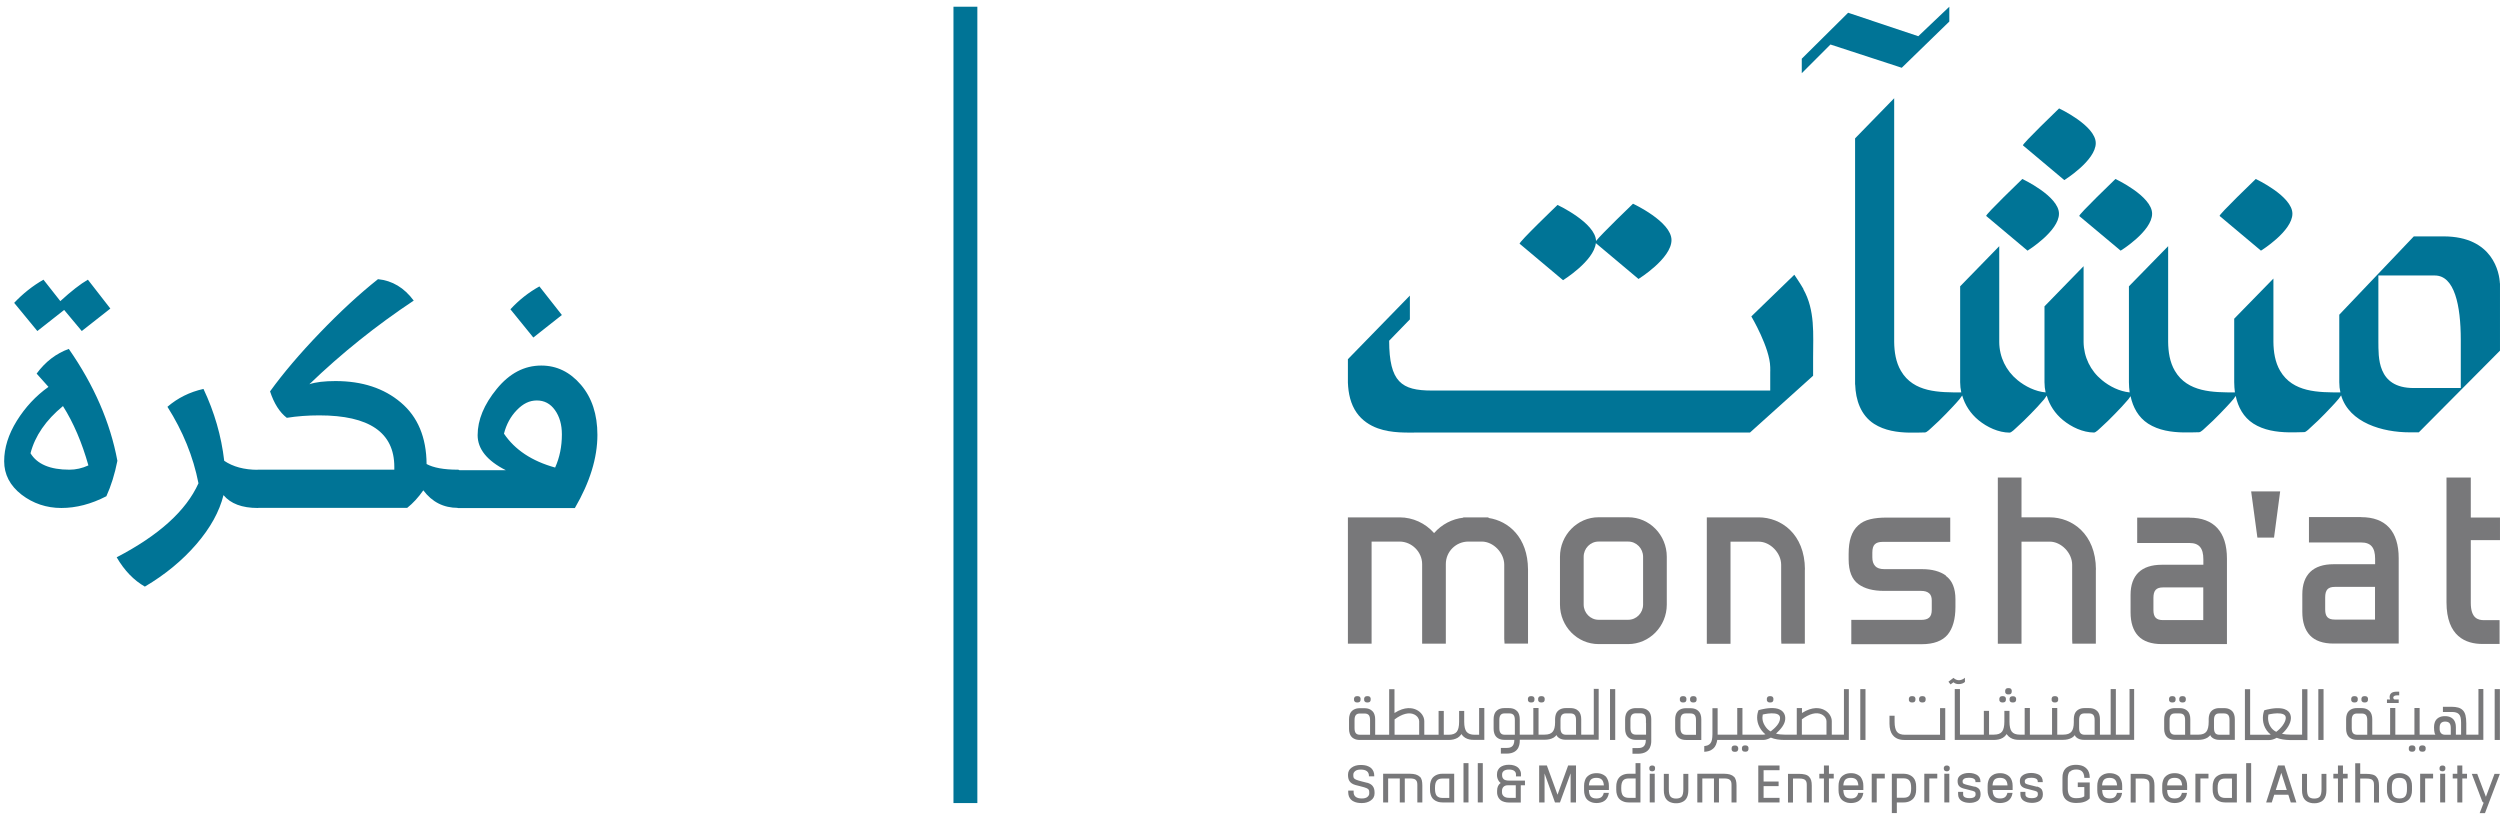 <svg width="186" height="61" viewBox="0 0 186 61" fill="none" xmlns="http://www.w3.org/2000/svg">
<path d="M144.779 42.823C144.338 42.504 143.738 42.344 143.001 42.344H140.198C139.879 42.344 139.651 42.268 139.514 42.116C139.37 41.957 139.302 41.752 139.302 41.471V41.114C139.302 40.825 139.362 40.612 139.484 40.498C139.605 40.377 139.795 40.316 140.054 40.316H145.098V38.508H140.357C139.902 38.508 139.499 38.546 139.157 38.629C138.793 38.713 138.489 38.865 138.246 39.093C138.002 39.313 137.82 39.602 137.706 39.959C137.592 40.293 137.539 40.718 137.539 41.22V41.615C137.539 42.489 137.782 43.111 138.268 43.461C138.724 43.795 139.362 43.962 140.168 43.962H142.933C143.199 43.962 143.396 44.023 143.533 44.145C143.662 44.259 143.723 44.433 143.723 44.676V45.368C143.723 45.9 143.495 46.12 142.925 46.12H137.737V47.928H142.978C143.867 47.928 144.513 47.685 144.908 47.214C145.288 46.75 145.485 46.059 145.485 45.155V44.585C145.485 43.772 145.242 43.18 144.771 42.846" fill="#78787A"/>
<path d="M162.897 38.508H159.007V40.399H162.897C163.611 40.399 163.93 40.772 163.93 41.615V42.018H160.838C159.319 42.018 158.514 42.792 158.514 44.259V45.558C158.514 46.317 158.704 46.91 159.083 47.313C159.463 47.715 160.056 47.92 160.831 47.92H165.685V41.569C165.685 39.571 164.72 38.515 162.889 38.515M163.923 43.704V46.135H160.929C160.421 46.135 160.215 45.915 160.215 45.383V44.486C160.215 43.932 160.421 43.704 160.929 43.704H163.923Z" fill="#78787A"/>
<path d="M167.95 39.996H169.188L169.644 36.562H167.486L167.95 39.996Z" fill="#78787A"/>
<path d="M175.675 38.469H171.786V40.36H175.675C176.389 40.36 176.709 40.733 176.709 41.576V41.978H173.617C172.097 41.978 171.292 42.753 171.292 44.22V45.519C171.292 46.278 171.482 46.871 171.862 47.273C172.242 47.676 172.834 47.881 173.609 47.881H178.463V41.53C178.463 39.532 177.499 38.476 175.668 38.476M176.701 43.665V46.096H173.708C173.199 46.096 172.994 45.876 172.994 45.344V44.447C172.994 43.893 173.199 43.665 173.708 43.665H176.701Z" fill="#78787A"/>
<path d="M185.999 40.184V38.505H183.827V35.527H182.019V44.803C182.019 47.371 183.477 47.91 184.693 47.91H185.969V46.14H184.814C184.358 46.14 183.827 45.996 183.827 44.856V40.184H185.999Z" fill="#78787A"/>
<path d="M121.137 38.484H118.934C117.354 38.484 116.062 39.806 116.062 41.424V44.98C116.062 46.598 117.346 47.92 118.934 47.92H121.137C122.717 47.92 124.009 46.598 124.009 44.98V41.424C124.009 39.806 122.725 38.484 121.137 38.484ZM122.246 41.424V44.98C122.246 45.603 121.753 46.112 121.137 46.112H118.934C118.326 46.112 117.825 45.603 117.825 44.98V41.424C117.825 40.801 118.319 40.292 118.934 40.292H121.137C121.745 40.292 122.246 40.801 122.246 41.424Z" fill="#78787A"/>
<path d="M134.288 42.367C134.273 39.708 132.495 38.492 130.846 38.492H126.987V47.897H128.75V40.3H130.846C131.705 40.3 132.518 41.136 132.518 42.017V47.548L132.533 47.889H134.28V42.374V42.359L134.288 42.367Z" fill="#78787A"/>
<path d="M113.685 42.367C113.67 39.981 112.242 38.766 110.76 38.538L110.73 38.492H110.244H108.853L108.876 38.515C108.041 38.606 107.258 39.016 106.696 39.662C106.05 38.925 105.116 38.492 104.136 38.492H100.284V47.889H102.047V40.293H104.128C105.04 40.293 105.807 41.068 105.807 41.964C105.807 41.971 105.807 41.979 105.807 47.616V47.889H107.57V47.616C107.57 42.275 107.57 41.979 107.57 41.964C107.57 41.037 108.322 40.293 109.248 40.293H110.244C111.102 40.293 111.915 41.128 111.915 42.01V47.54L111.938 47.882H113.685V42.367Z" fill="#78787A"/>
<path d="M155.938 42.38V42.364C155.923 39.706 154.145 38.49 152.497 38.49H150.4V35.527H148.638V47.895H150.4V40.298H152.497C153.355 40.298 154.168 41.134 154.168 42.015V47.546L154.183 47.887H155.931V42.372L155.938 42.38Z" fill="#78787A"/>
<path d="M170.555 15.899C170.555 14.593 167.828 13.316 167.828 13.316C167.828 13.316 165.048 15.991 165.139 16.067L168.216 18.649C168.216 18.649 170.555 17.198 170.555 15.899Z" fill="#007496"/>
<path d="M154.7 16.074L157.777 18.649C157.777 18.649 160.117 17.206 160.117 15.899C160.117 14.593 157.39 13.316 157.39 13.316C157.39 13.316 154.609 15.991 154.7 16.067" fill="#007496"/>
<path d="M153.188 15.899C153.188 14.593 150.461 13.316 150.461 13.316C150.461 13.316 147.681 15.991 147.772 16.067L150.848 18.649C150.848 18.649 153.188 17.198 153.188 15.899Z" fill="#007496"/>
<path d="M155.924 10.649C155.924 9.343 153.196 8.066 153.196 8.066C153.196 8.066 150.416 10.741 150.507 10.816L153.584 13.399C153.584 13.399 155.924 11.948 155.924 10.649Z" fill="#007496"/>
<path d="M185.992 21.089C185.961 20.33 185.506 17.587 181.791 17.587H179.588L174.042 23.414V28.436C174.042 28.709 174.072 28.952 174.125 29.195C172.5 29.195 170.585 29.203 169.643 27.592C169.263 26.947 169.15 26.179 169.142 25.435V20.725L166.225 23.71V28.436C166.225 28.686 166.248 28.945 166.278 29.195C164.66 29.195 162.753 29.195 161.811 27.592C161.431 26.947 161.317 26.179 161.31 25.435V18.316L158.392 21.302V28.436C158.392 28.686 158.415 28.945 158.446 29.195C157.693 29.119 156.957 28.755 156.379 28.276C155.528 27.577 155.035 26.567 155.019 25.45V19.805L152.11 22.791V28.436C152.11 28.694 152.14 28.952 152.193 29.195C151.434 29.127 150.682 28.755 150.097 28.276C149.246 27.577 148.752 26.567 148.744 25.45V18.316L145.835 21.302V28.436C145.835 28.694 145.865 28.945 145.918 29.195C144.293 29.195 142.371 29.21 141.429 27.592C141.049 26.947 140.935 26.179 140.927 25.435V7.309L138.018 10.294V28.61H138.025C138.063 29.757 138.435 30.889 139.431 31.535C140.213 32.036 141.163 32.173 142.067 32.188C142.454 32.196 142.834 32.181 143.221 32.173C143.366 32.173 143.654 31.862 143.723 31.808C144.087 31.489 144.445 31.132 144.786 30.783C145.128 30.426 145.47 30.076 145.789 29.697C145.812 29.674 145.903 29.545 145.987 29.423C146.192 30.137 146.61 30.775 147.202 31.262C147.84 31.786 148.684 32.181 149.512 32.188C149.656 32.188 149.952 31.877 150.013 31.824C150.378 31.497 150.735 31.148 151.077 30.798C151.418 30.449 151.76 30.092 152.079 29.712C152.102 29.689 152.193 29.552 152.277 29.431C152.482 30.145 152.9 30.775 153.485 31.254C154.123 31.778 154.966 32.173 155.794 32.181C155.939 32.181 156.235 31.869 156.296 31.816C156.66 31.489 157.017 31.14 157.352 30.791C157.693 30.441 158.035 30.084 158.354 29.704C158.37 29.681 158.446 29.583 158.514 29.476C158.689 30.297 159.084 31.041 159.821 31.52C160.603 32.021 161.553 32.158 162.457 32.173C162.844 32.181 163.224 32.166 163.611 32.158C163.756 32.158 164.052 31.846 164.113 31.793C164.477 31.474 164.835 31.117 165.176 30.768C165.518 30.411 165.86 30.061 166.179 29.681C166.194 29.659 166.27 29.56 166.339 29.453V29.469C166.513 30.289 166.908 31.034 167.645 31.512C168.428 32.014 169.377 32.15 170.281 32.166C170.669 32.173 171.056 32.158 171.436 32.15C171.581 32.15 171.869 31.839 171.93 31.786C172.295 31.467 172.652 31.11 172.994 30.76C173.335 30.403 173.677 30.054 173.996 29.674C174.019 29.651 174.103 29.529 174.179 29.416C174.786 31.467 177.278 32.166 179.276 32.166H179.96L185.999 26.088C185.999 26.088 185.999 21.142 185.999 21.074M179.572 28.869C176.822 28.869 176.967 26.521 176.951 25.427V20.497H181.153C182.611 20.497 183.082 22.7 183.082 25.283C183.082 25.343 183.082 28.192 183.082 28.869C182.406 28.869 179.641 28.869 179.565 28.869" fill="#007496"/>
<path d="M118.73 18.089L121.905 20.755C121.905 20.755 124.359 19.236 124.359 17.861C124.359 16.486 121.495 15.156 121.495 15.156C121.495 15.156 119.155 17.405 118.745 17.929C118.707 16.569 115.881 15.247 115.881 15.247C115.881 15.247 112.956 18.051 113.062 18.134L116.291 20.846C116.291 20.846 118.585 19.426 118.73 18.089Z" fill="#007496"/>
<path d="M141.489 5.043L145.029 1.602V0.5L142.72 2.695L137.751 1.032L137.501 0.948L134.052 4.367V5.446L136.186 3.311L141.261 4.967L141.489 5.043Z" fill="#007496"/>
<path d="M134.181 21.513C133.976 21.14 133.498 20.441 133.498 20.441L130.299 23.541C130.299 23.541 131.682 25.873 131.705 27.317C131.712 27.917 131.705 27.294 131.705 27.894V29.056H106.521C104.273 29.056 103.361 28.426 103.353 25.349L104.895 23.761V21.991L100.284 26.724C100.284 26.724 100.284 28.418 100.284 28.471C100.315 29.269 100.482 30.067 100.945 30.72C101.333 31.267 101.895 31.647 102.51 31.867C103.551 32.239 104.637 32.186 105.724 32.179H130.201L134.895 27.955V26.61C134.895 24.87 135.055 23.085 134.166 21.513" fill="#007496"/>
<path d="M101.728 58.243C101.728 58.243 101.561 58.198 101.34 58.145C101.128 58.092 100.976 58.046 100.892 58.008C100.809 57.97 100.755 57.932 100.725 57.886C100.695 57.841 100.687 57.78 100.687 57.697V57.628C100.687 57.529 100.733 57.446 100.824 57.37C100.915 57.294 101.052 57.256 101.234 57.256C101.439 57.256 101.591 57.294 101.697 57.377C101.796 57.453 101.849 57.575 101.849 57.719V57.757H102.244V57.719C102.244 57.605 102.229 57.499 102.191 57.408C102.153 57.317 102.1 57.233 102.039 57.172C101.978 57.112 101.903 57.058 101.811 57.02C101.72 56.975 101.629 56.952 101.538 56.937C101.447 56.922 101.34 56.914 101.234 56.914C100.961 56.914 100.733 56.982 100.558 57.112C100.376 57.241 100.292 57.423 100.292 57.636V57.674C100.292 57.856 100.33 58.016 100.414 58.13C100.497 58.251 100.634 58.342 100.839 58.403C100.869 58.411 100.976 58.441 101.226 58.502C101.447 58.555 101.591 58.601 101.675 58.639C101.758 58.676 101.811 58.715 101.834 58.76C101.865 58.806 101.872 58.874 101.872 58.95V59.034C101.872 59.132 101.827 59.216 101.735 59.292C101.644 59.368 101.507 59.406 101.325 59.406C101.12 59.406 100.968 59.368 100.862 59.284C100.763 59.201 100.71 59.094 100.71 58.942V58.821H100.307V58.942C100.307 59.056 100.33 59.163 100.36 59.254C100.398 59.345 100.452 59.429 100.512 59.489C100.573 59.55 100.649 59.603 100.74 59.641C100.824 59.679 100.915 59.71 101.014 59.725C101.105 59.74 101.211 59.748 101.318 59.748C101.591 59.748 101.819 59.679 101.994 59.55C102.176 59.421 102.267 59.246 102.267 59.026V58.965C102.267 58.783 102.229 58.623 102.146 58.509C102.07 58.388 101.925 58.297 101.728 58.236" fill="#78787A"/>
<path d="M107.045 57.597C106.954 57.62 106.87 57.65 106.794 57.696C106.711 57.741 106.642 57.802 106.582 57.87C106.521 57.939 106.475 58.037 106.445 58.144C106.407 58.25 106.392 58.379 106.392 58.516V58.752C106.392 58.888 106.407 59.017 106.445 59.124C106.475 59.238 106.528 59.329 106.582 59.397C106.642 59.466 106.711 59.526 106.794 59.572C106.878 59.618 106.961 59.648 107.045 59.671C107.128 59.686 107.22 59.701 107.318 59.701H108.192V57.566H107.318C107.22 57.566 107.128 57.574 107.045 57.597ZM106.764 58.607C106.764 58.356 106.809 58.182 106.901 58.075C106.992 57.969 107.128 57.923 107.326 57.923H107.827V59.367H107.326C107.136 59.367 106.992 59.314 106.901 59.215C106.809 59.109 106.764 58.934 106.764 58.683V58.622V58.607Z" fill="#78787A"/>
<path d="M109.256 56.777H108.884V59.702H109.256V56.777Z" fill="#78787A"/>
<path d="M110.32 56.777H109.947V59.702H110.32V56.777Z" fill="#78787A"/>
<path d="M111.877 57.97C111.794 57.901 111.756 57.803 111.756 57.673V57.612C111.756 57.506 111.801 57.423 111.885 57.354C111.976 57.286 112.105 57.255 112.272 57.255C112.44 57.255 112.569 57.286 112.66 57.354C112.743 57.415 112.789 57.506 112.789 57.612V57.764H113.161V57.605C113.161 57.559 113.161 57.506 113.146 57.453C113.138 57.4 113.108 57.339 113.07 57.271C113.032 57.202 112.987 57.142 112.918 57.088C112.857 57.035 112.766 56.99 112.652 56.952C112.538 56.914 112.409 56.898 112.265 56.898C112.12 56.898 111.991 56.914 111.877 56.952C111.763 56.99 111.68 57.035 111.611 57.088C111.551 57.142 111.498 57.202 111.46 57.271C111.422 57.339 111.399 57.4 111.391 57.453C111.384 57.506 111.376 57.552 111.376 57.597V57.681C111.376 57.727 111.376 57.772 111.391 57.818C111.391 57.863 111.414 57.909 111.437 57.97C111.46 58.03 111.49 58.084 111.536 58.144C111.566 58.182 111.604 58.22 111.649 58.251C111.475 58.372 111.384 58.57 111.384 58.828V58.957C111.384 59.033 111.391 59.102 111.414 59.17C111.429 59.238 111.467 59.307 111.505 59.375C111.551 59.443 111.611 59.497 111.672 59.55C111.741 59.595 111.832 59.641 111.931 59.664C112.029 59.694 112.151 59.709 112.28 59.709H113.146V58.425H113.458V58.076H112.265C112.082 58.076 111.953 58.038 111.87 57.97M112.28 59.36C112.105 59.36 111.976 59.322 111.885 59.246C111.794 59.17 111.748 59.071 111.748 58.95V58.836C111.748 58.714 111.786 58.615 111.862 58.539C111.938 58.463 112.045 58.425 112.174 58.425H112.774V59.36H112.28Z" fill="#78787A"/>
<path d="M115.88 59.126L115.098 56.983L115.09 56.953H114.513V59.703H114.915V57.546L115.683 59.68L115.698 59.703H116.062L116.853 57.538V59.703H117.255V56.953H116.67L115.88 59.126Z" fill="#78787A"/>
<path d="M119.519 57.825C119.458 57.757 119.39 57.696 119.306 57.651C119.223 57.605 119.139 57.575 119.056 57.552C118.889 57.514 118.676 57.514 118.509 57.552C118.418 57.567 118.342 57.605 118.258 57.651C118.175 57.696 118.106 57.757 118.045 57.825C117.985 57.894 117.939 57.992 117.909 58.099C117.871 58.205 117.855 58.334 117.855 58.471V58.798C117.855 58.935 117.871 59.064 117.909 59.17C117.939 59.284 117.992 59.375 118.045 59.444C118.099 59.512 118.175 59.573 118.258 59.618C118.342 59.664 118.425 59.694 118.509 59.717C118.592 59.732 118.684 59.747 118.782 59.747C118.889 59.747 118.987 59.732 119.086 59.709C119.185 59.687 119.268 59.649 119.352 59.596C119.436 59.542 119.512 59.466 119.572 59.368C119.633 59.269 119.671 59.155 119.694 59.033V58.988H119.314V59.018C119.276 59.155 119.215 59.254 119.132 59.314C119.048 59.375 118.927 59.406 118.775 59.406C118.577 59.406 118.44 59.36 118.349 59.254C118.266 59.155 118.22 58.995 118.213 58.775H119.702V58.471C119.702 58.334 119.686 58.205 119.648 58.099C119.61 57.985 119.565 57.894 119.512 57.825M119.329 58.433H118.213C118.228 58.236 118.273 58.099 118.357 58.008C118.448 57.917 118.585 57.871 118.767 57.871C118.949 57.871 119.094 57.917 119.177 58.008C119.261 58.091 119.314 58.236 119.329 58.433Z" fill="#78787A"/>
<path d="M121.685 57.567H121.176C121.077 57.567 120.986 57.575 120.902 57.598C120.811 57.621 120.735 57.651 120.652 57.697C120.568 57.742 120.5 57.803 120.439 57.879C120.378 57.955 120.333 58.046 120.302 58.152C120.264 58.259 120.249 58.388 120.249 58.525V58.752C120.249 58.889 120.264 59.018 120.302 59.125C120.333 59.239 120.386 59.33 120.439 59.398C120.5 59.467 120.568 59.527 120.652 59.573C120.735 59.619 120.819 59.649 120.902 59.672C120.986 59.687 121.077 59.702 121.176 59.702H122.049V56.777H121.685V57.567ZM120.621 58.601C120.621 58.35 120.667 58.175 120.758 58.069C120.849 57.962 120.986 57.917 121.183 57.917H121.692V59.36H121.183C120.994 59.36 120.849 59.307 120.758 59.208C120.667 59.102 120.621 58.927 120.621 58.677V58.616V58.601Z" fill="#78787A"/>
<path d="M123.112 57.566H122.74V59.701H123.112V57.566Z" fill="#78787A"/>
<path d="M125.24 58.721C125.24 58.98 125.202 59.154 125.119 59.261C125.035 59.359 124.898 59.413 124.701 59.413C124.503 59.413 124.366 59.359 124.283 59.261C124.199 59.162 124.161 58.98 124.161 58.721V57.574H123.789V58.805C123.789 58.942 123.804 59.071 123.835 59.177C123.865 59.291 123.911 59.382 123.964 59.451C124.017 59.527 124.085 59.58 124.169 59.633C124.245 59.678 124.328 59.709 124.42 59.732C124.503 59.755 124.602 59.762 124.701 59.762C124.799 59.762 124.898 59.755 124.982 59.732C125.065 59.709 125.156 59.678 125.232 59.633C125.316 59.587 125.377 59.527 125.438 59.451C125.491 59.382 125.536 59.283 125.567 59.177C125.597 59.071 125.612 58.942 125.612 58.805V57.574H125.24V58.721Z" fill="#78787A"/>
<path d="M130.816 59.703H132.397V59.361H131.211V58.488H132.328V58.146H131.211V57.303H132.397V56.953H130.816V59.703Z" fill="#78787A"/>
<path d="M138.451 57.825C138.39 57.757 138.322 57.696 138.238 57.651C138.155 57.605 138.071 57.575 137.987 57.552C137.82 57.514 137.608 57.514 137.44 57.552C137.349 57.567 137.273 57.605 137.19 57.651C137.106 57.696 137.038 57.757 136.977 57.825C136.916 57.894 136.871 57.992 136.84 58.099C136.802 58.205 136.787 58.334 136.787 58.471V58.798C136.787 58.935 136.802 59.064 136.84 59.17C136.871 59.284 136.924 59.375 136.977 59.444C137.03 59.512 137.106 59.573 137.19 59.618C137.273 59.664 137.357 59.694 137.44 59.717C137.524 59.732 137.615 59.747 137.714 59.747C137.82 59.747 137.919 59.732 138.018 59.709C138.117 59.687 138.2 59.649 138.284 59.596C138.367 59.542 138.443 59.466 138.504 59.368C138.565 59.276 138.603 59.163 138.626 59.033V58.988H138.246V59.018C138.208 59.155 138.147 59.254 138.063 59.314C137.98 59.375 137.858 59.406 137.706 59.406C137.509 59.406 137.372 59.36 137.281 59.254C137.197 59.155 137.152 58.995 137.144 58.775H138.633V58.471C138.633 58.334 138.618 58.205 138.58 58.099C138.542 57.985 138.496 57.894 138.443 57.825M138.261 58.433H137.144C137.159 58.236 137.205 58.099 137.289 58.008C137.38 57.917 137.516 57.871 137.699 57.871C137.881 57.871 138.025 57.917 138.109 58.008C138.193 58.091 138.246 58.236 138.261 58.433Z" fill="#78787A"/>
<path d="M142.363 57.87C142.303 57.802 142.234 57.741 142.151 57.696C142.075 57.65 141.984 57.62 141.9 57.597C141.816 57.582 141.725 57.566 141.627 57.566H140.753V60.491H141.125V59.701H141.627C141.725 59.701 141.816 59.694 141.9 59.671C141.984 59.656 142.075 59.618 142.151 59.572C142.234 59.526 142.303 59.466 142.363 59.397C142.424 59.329 142.47 59.23 142.508 59.124C142.546 59.017 142.561 58.888 142.561 58.752V58.516C142.561 58.379 142.546 58.25 142.508 58.144C142.477 58.037 142.424 57.939 142.363 57.87ZM142.189 58.607V58.668C142.189 58.919 142.143 59.093 142.052 59.2C141.961 59.306 141.824 59.352 141.627 59.352H141.125V57.908H141.627C141.824 57.908 141.961 57.961 142.052 58.068C142.143 58.174 142.189 58.349 142.189 58.6" fill="#78787A"/>
<path d="M145.029 57.566H144.657V59.701H145.029V57.566Z" fill="#78787A"/>
<path d="M146.914 58.533C146.869 58.518 146.747 58.488 146.58 58.45C146.398 58.412 146.276 58.374 146.2 58.351C146.101 58.321 146.063 58.29 146.048 58.267C146.025 58.245 146.018 58.199 146.018 58.131V58.116C146.018 58.047 146.056 57.994 146.124 57.941C146.208 57.888 146.329 57.865 146.489 57.865C146.975 57.865 146.975 58.085 146.975 58.154V58.191H147.347V58.154C147.347 58.04 147.324 57.941 147.279 57.857C147.233 57.774 147.165 57.705 147.081 57.652C146.998 57.607 146.907 57.569 146.815 57.546C146.717 57.523 146.61 57.508 146.489 57.508C146.246 57.508 146.048 57.561 145.889 57.66C145.729 57.766 145.646 57.903 145.646 58.085V58.108C145.646 58.26 145.676 58.381 145.744 58.465C145.813 58.556 145.927 58.617 146.079 58.663C146.117 58.678 146.223 58.7 146.405 58.746C146.58 58.792 146.709 58.822 146.785 58.845C146.884 58.875 146.922 58.906 146.945 58.928C146.967 58.951 146.983 58.997 146.983 59.058V59.096C146.983 59.164 146.983 59.384 146.534 59.384C146.056 59.384 146.056 59.164 146.056 59.088V58.913H145.683V59.088C145.683 59.202 145.706 59.301 145.752 59.384C145.797 59.468 145.866 59.536 145.949 59.589C146.033 59.635 146.117 59.673 146.215 59.696C146.314 59.718 146.42 59.734 146.534 59.734C146.641 59.734 146.739 59.726 146.838 59.703C146.929 59.681 147.021 59.65 147.096 59.605C147.18 59.559 147.241 59.491 147.286 59.407C147.332 59.324 147.355 59.225 147.355 59.111V59.08C147.355 58.928 147.317 58.807 147.256 58.716C147.188 58.632 147.074 58.564 146.922 58.518" fill="#78787A"/>
<path d="M149.543 57.825C149.482 57.757 149.413 57.696 149.33 57.651C149.246 57.605 149.163 57.575 149.079 57.552C148.912 57.514 148.699 57.514 148.532 57.552C148.441 57.567 148.358 57.605 148.282 57.651C148.198 57.696 148.13 57.757 148.069 57.825C148.008 57.901 147.962 57.992 147.932 58.099C147.894 58.205 147.879 58.334 147.879 58.471V58.798C147.879 58.935 147.894 59.064 147.932 59.17C147.962 59.276 148.016 59.375 148.069 59.444C148.13 59.512 148.198 59.573 148.282 59.618C148.365 59.664 148.449 59.694 148.532 59.717C148.616 59.732 148.707 59.747 148.806 59.747C148.912 59.747 149.011 59.732 149.11 59.709C149.208 59.687 149.3 59.649 149.383 59.596C149.467 59.542 149.543 59.466 149.603 59.368C149.664 59.276 149.702 59.163 149.725 59.033V58.988H149.345V59.018C149.307 59.155 149.246 59.254 149.163 59.314C149.079 59.375 148.958 59.406 148.806 59.406C148.608 59.406 148.471 59.36 148.388 59.254C148.304 59.155 148.259 58.995 148.251 58.775H149.74V58.471C149.74 58.334 149.725 58.205 149.687 58.099C149.649 57.985 149.603 57.894 149.543 57.825ZM149.36 58.433H148.244C148.259 58.236 148.304 58.099 148.388 58.008C148.479 57.917 148.616 57.871 148.798 57.871C148.98 57.871 149.125 57.917 149.208 58.008C149.292 58.091 149.345 58.236 149.36 58.433Z" fill="#78787A"/>
<path d="M151.54 58.533C151.495 58.518 151.373 58.488 151.206 58.45C151.024 58.412 150.902 58.374 150.826 58.351C150.728 58.321 150.69 58.29 150.674 58.267C150.652 58.237 150.644 58.199 150.644 58.131V58.116C150.644 58.047 150.682 57.986 150.758 57.941C150.841 57.888 150.963 57.865 151.123 57.865C151.609 57.865 151.609 58.085 151.609 58.154V58.191H151.981V58.154C151.981 58.04 151.958 57.941 151.913 57.857C151.867 57.774 151.799 57.705 151.723 57.652C151.639 57.607 151.548 57.569 151.449 57.546C151.35 57.523 151.244 57.508 151.123 57.508C150.879 57.508 150.682 57.561 150.522 57.66C150.363 57.766 150.279 57.903 150.279 58.085V58.108C150.279 58.26 150.31 58.381 150.378 58.465C150.446 58.556 150.56 58.617 150.712 58.663C150.75 58.678 150.864 58.7 151.039 58.746C151.221 58.792 151.343 58.822 151.419 58.845C151.518 58.875 151.556 58.906 151.578 58.928C151.601 58.951 151.616 58.997 151.616 59.058V59.096C151.616 59.164 151.616 59.384 151.168 59.384C150.69 59.384 150.69 59.164 150.69 59.088V58.913H150.317V59.088C150.317 59.202 150.34 59.301 150.386 59.384C150.431 59.468 150.5 59.536 150.583 59.589C150.667 59.635 150.758 59.673 150.849 59.696C150.948 59.718 151.054 59.734 151.168 59.734C151.274 59.734 151.381 59.726 151.472 59.703C151.563 59.681 151.654 59.65 151.73 59.605C151.806 59.559 151.875 59.491 151.92 59.407C151.966 59.324 151.989 59.225 151.989 59.111V59.08C151.989 58.928 151.951 58.807 151.89 58.716C151.821 58.632 151.708 58.564 151.556 58.518" fill="#78787A"/>
<path d="M154.002 57.417C154.101 57.311 154.26 57.25 154.465 57.25C154.655 57.25 154.807 57.295 154.898 57.387C154.997 57.478 155.058 57.63 155.073 57.835V57.873H155.476V57.827C155.476 57.691 155.453 57.569 155.415 57.463C155.377 57.349 155.324 57.265 155.255 57.197C155.195 57.128 155.111 57.068 155.027 57.022C154.936 56.976 154.845 56.946 154.754 56.931C154.564 56.893 154.336 56.893 154.154 56.931C154.063 56.946 153.964 56.984 153.88 57.03C153.789 57.075 153.713 57.136 153.652 57.204C153.592 57.273 153.538 57.364 153.5 57.478C153.462 57.592 153.447 57.713 153.447 57.85V58.792C153.447 58.929 153.47 59.058 153.5 59.164C153.538 59.278 153.592 59.369 153.652 59.438C153.713 59.506 153.789 59.567 153.88 59.612C153.964 59.658 154.063 59.696 154.154 59.711C154.245 59.727 154.351 59.742 154.458 59.742C154.686 59.742 154.883 59.719 155.043 59.666C155.202 59.62 155.346 59.537 155.46 59.415L155.476 59.4V58.215H154.587V58.557H155.073V59.248C155.005 59.294 154.921 59.331 154.845 59.347C154.754 59.369 154.625 59.385 154.458 59.385C154.253 59.385 154.093 59.331 153.994 59.218C153.895 59.103 153.842 58.921 153.842 58.678V57.934C153.842 57.683 153.895 57.501 153.994 57.394" fill="#78787A"/>
<path d="M157.708 57.827C157.648 57.759 157.579 57.698 157.496 57.653C157.412 57.607 157.329 57.577 157.237 57.554C157.154 57.539 157.063 57.523 156.964 57.523C156.865 57.523 156.774 57.531 156.69 57.554C156.607 57.569 156.516 57.607 156.44 57.653C156.356 57.698 156.288 57.759 156.227 57.827C156.166 57.896 156.121 57.994 156.09 58.101C156.052 58.207 156.037 58.336 156.037 58.473V58.8C156.037 58.937 156.052 59.066 156.09 59.172C156.121 59.286 156.174 59.377 156.227 59.445C156.28 59.514 156.356 59.575 156.44 59.62C156.523 59.666 156.607 59.704 156.69 59.719C156.774 59.734 156.865 59.749 156.964 59.749C157.07 59.749 157.169 59.734 157.268 59.711C157.367 59.688 157.45 59.651 157.534 59.597C157.617 59.544 157.693 59.468 157.754 59.37C157.815 59.278 157.853 59.164 157.876 59.035V58.99H157.496V59.02C157.458 59.157 157.397 59.255 157.313 59.316C157.23 59.377 157.108 59.407 156.956 59.407C156.766 59.407 156.622 59.354 156.538 59.255C156.455 59.157 156.409 58.997 156.402 58.777H157.891V58.473C157.891 58.336 157.876 58.207 157.838 58.101C157.8 57.994 157.754 57.903 157.693 57.827M157.511 58.435H156.394C156.409 58.237 156.455 58.101 156.538 58.01C156.63 57.919 156.766 57.873 156.949 57.873C157.131 57.873 157.275 57.919 157.359 58.01C157.443 58.093 157.496 58.237 157.511 58.435Z" fill="#78787A"/>
<path d="M160.079 57.779C160.003 57.703 159.904 57.65 159.775 57.62C159.653 57.589 159.501 57.574 159.319 57.574H158.521V59.709H158.894V57.924H159.357C159.471 57.924 159.57 57.931 159.646 57.954C159.714 57.969 159.775 58 159.813 58.045C159.851 58.083 159.881 58.136 159.897 58.19C159.912 58.25 159.919 58.326 159.919 58.41V59.709H160.292V58.456C160.292 58.303 160.276 58.167 160.246 58.06C160.216 57.954 160.162 57.863 160.086 57.787" fill="#78787A"/>
<path d="M162.533 57.825C162.472 57.749 162.404 57.696 162.32 57.651C162.237 57.605 162.153 57.575 162.069 57.552C161.902 57.514 161.69 57.514 161.522 57.552C161.431 57.567 161.348 57.605 161.272 57.651C161.188 57.696 161.12 57.757 161.059 57.825C160.998 57.894 160.953 57.992 160.922 58.099C160.884 58.205 160.869 58.334 160.869 58.471V58.798C160.869 58.935 160.884 59.064 160.922 59.17C160.953 59.284 161.006 59.375 161.059 59.444C161.112 59.512 161.188 59.573 161.272 59.618C161.355 59.664 161.439 59.694 161.522 59.717C161.606 59.732 161.697 59.747 161.796 59.747C161.902 59.747 162.001 59.732 162.1 59.709C162.199 59.687 162.282 59.649 162.366 59.596C162.449 59.542 162.525 59.466 162.586 59.368C162.647 59.276 162.685 59.163 162.708 59.033V58.988H162.328V59.018C162.29 59.155 162.229 59.254 162.145 59.314C162.062 59.375 161.94 59.406 161.788 59.406C161.591 59.406 161.454 59.36 161.371 59.254C161.287 59.155 161.241 58.995 161.234 58.775H162.723V58.471C162.723 58.334 162.708 58.205 162.67 58.099C162.632 57.992 162.586 57.901 162.533 57.825ZM162.351 58.433H161.234C161.249 58.236 161.295 58.099 161.378 58.008C161.469 57.917 161.606 57.871 161.788 57.871C161.971 57.871 162.115 57.917 162.199 58.008C162.282 58.091 162.335 58.236 162.351 58.433Z" fill="#78787A"/>
<path d="M163.338 59.701H163.71V57.916H164.31V57.566H163.338V59.701Z" fill="#78787A"/>
<path d="M165.275 57.597C165.184 57.62 165.108 57.65 165.025 57.696C164.941 57.741 164.873 57.802 164.812 57.87C164.751 57.939 164.706 58.037 164.675 58.144C164.637 58.25 164.622 58.379 164.622 58.516V58.752C164.622 58.888 164.637 59.017 164.675 59.124C164.706 59.238 164.759 59.329 164.812 59.397C164.873 59.466 164.941 59.526 165.025 59.572C165.108 59.618 165.192 59.648 165.275 59.671C165.359 59.686 165.45 59.701 165.549 59.701H166.423V57.566H165.549C165.45 57.566 165.359 57.574 165.275 57.597ZM164.994 58.607C164.994 58.356 165.04 58.182 165.131 58.075C165.215 57.969 165.359 57.923 165.556 57.923H166.058V59.367H165.556C165.359 59.367 165.222 59.314 165.131 59.215C165.04 59.109 164.994 58.934 164.994 58.683V58.622V58.607Z" fill="#78787A"/>
<path d="M167.486 56.777H167.114V59.702H167.486V56.777Z" fill="#78787A"/>
<path d="M169.97 56.953H169.484L168.618 59.65L168.603 59.703H169.02L169.203 59.126H170.251L170.433 59.703H170.851L169.978 56.983V56.953H169.97ZM170.137 58.776H169.317L169.727 57.5L170.137 58.776Z" fill="#78787A"/>
<path d="M172.721 58.721C172.721 58.972 172.683 59.154 172.599 59.261C172.523 59.359 172.379 59.413 172.181 59.413C171.984 59.413 171.839 59.359 171.763 59.261C171.68 59.162 171.642 58.98 171.642 58.721V57.574H171.27V58.805C171.27 58.942 171.285 59.071 171.315 59.177C171.345 59.291 171.391 59.382 171.444 59.451C171.497 59.527 171.566 59.58 171.649 59.633C171.725 59.678 171.809 59.709 171.9 59.732C171.984 59.755 172.075 59.762 172.181 59.762C172.288 59.762 172.379 59.755 172.462 59.732C172.546 59.709 172.629 59.678 172.713 59.633C172.789 59.587 172.857 59.527 172.91 59.451C172.964 59.382 173.009 59.283 173.04 59.177C173.07 59.071 173.085 58.942 173.085 58.805V57.574H172.721V58.721Z" fill="#78787A"/>
<path d="M176.792 57.78C176.717 57.704 176.618 57.651 176.489 57.621C176.367 57.59 176.215 57.575 176.033 57.575H175.6V56.785H175.228V59.71H175.6V57.925H176.063C176.177 57.925 176.276 57.932 176.352 57.955C176.42 57.97 176.481 58.001 176.519 58.046C176.557 58.092 176.587 58.137 176.603 58.191C176.618 58.251 176.625 58.327 176.625 58.411V59.71H176.998V58.456C176.998 58.297 176.982 58.168 176.952 58.061C176.922 57.955 176.868 57.864 176.792 57.788" fill="#78787A"/>
<path d="M179.254 57.825C179.193 57.749 179.124 57.696 179.041 57.651C178.957 57.605 178.874 57.575 178.79 57.552C178.623 57.514 178.41 57.514 178.243 57.552C178.152 57.575 178.068 57.605 177.992 57.651C177.909 57.696 177.841 57.757 177.78 57.825C177.719 57.894 177.673 57.985 177.643 58.099C177.605 58.205 177.59 58.334 177.59 58.471V58.798C177.59 58.935 177.605 59.064 177.643 59.17C177.681 59.284 177.727 59.375 177.78 59.444C177.833 59.512 177.909 59.573 177.992 59.618C178.076 59.664 178.16 59.694 178.243 59.717C178.327 59.732 178.418 59.747 178.517 59.747C178.615 59.747 178.707 59.74 178.79 59.717C178.874 59.702 178.965 59.664 179.041 59.618C179.124 59.573 179.193 59.512 179.254 59.444C179.314 59.375 179.36 59.276 179.398 59.17C179.436 59.064 179.451 58.935 179.451 58.798V58.471C179.451 58.334 179.436 58.205 179.398 58.099C179.36 57.992 179.314 57.901 179.254 57.825ZM179.079 58.555V58.722C179.079 58.972 179.033 59.147 178.942 59.254C178.851 59.36 178.714 59.406 178.517 59.406C178.319 59.406 178.182 59.352 178.091 59.254C178 59.147 177.954 58.965 177.954 58.722V58.555C177.954 58.304 178 58.129 178.091 58.023C178.182 57.917 178.319 57.871 178.517 57.871C178.714 57.871 178.859 57.924 178.942 58.023C179.033 58.129 179.079 58.304 179.079 58.555Z" fill="#78787A"/>
<path d="M181.92 57.566H181.548V59.701H181.92V57.566Z" fill="#78787A"/>
<path d="M183.197 56.953H182.824V57.569H182.482V57.918H182.824V59.703H183.197V57.918H183.546V57.569H183.197V56.953Z" fill="#78787A"/>
<path d="M185.596 57.566L184.951 59.283L184.313 57.597V57.574H183.902L184.67 59.602C184.692 59.656 184.73 59.701 184.784 59.724L184.487 60.499H184.882L185.991 57.574H185.589L185.596 57.566Z" fill="#78787A"/>
<path d="M180.059 59.701H180.431V57.916H181.023V57.566H180.059V59.701Z" fill="#78787A"/>
<path d="M143.168 59.701H143.54V57.916H144.133V57.566H143.168V59.701Z" fill="#78787A"/>
<path d="M139.256 59.701H139.628V57.916H140.228V57.566H139.256V59.701Z" fill="#78787A"/>
<path d="M174.316 56.953H173.943V57.569H173.602V57.918H173.943V59.703H174.316V57.918H174.665V57.569H174.316V56.953Z" fill="#78787A"/>
<path d="M136.073 56.953H135.7V57.569H135.358V57.918H135.7V59.703H136.073V57.918H136.43V57.569H136.073V56.953Z" fill="#78787A"/>
<path d="M134.584 57.779C134.508 57.703 134.409 57.65 134.28 57.62C134.158 57.589 134.006 57.574 133.824 57.574H133.026V59.709H133.399V57.924H133.862C133.976 57.924 134.075 57.931 134.151 57.954C134.219 57.969 134.272 58 134.318 58.045C134.356 58.083 134.386 58.136 134.401 58.19C134.417 58.25 134.424 58.326 134.424 58.41V59.709H134.796V58.456C134.796 58.296 134.781 58.167 134.751 58.06C134.72 57.954 134.667 57.863 134.591 57.787" fill="#78787A"/>
<path d="M145.037 57.044C145.037 57.044 144.999 56.991 144.961 56.976C144.893 56.946 144.794 56.946 144.725 56.976C144.688 56.991 144.665 57.014 144.65 57.044C144.634 57.067 144.627 57.09 144.619 57.113C144.619 57.135 144.619 57.151 144.619 57.173C144.619 57.196 144.619 57.211 144.627 57.234C144.627 57.257 144.642 57.28 144.65 57.295C144.665 57.325 144.688 57.348 144.725 57.363C144.725 57.363 144.801 57.386 144.839 57.386C144.877 57.386 144.923 57.386 144.953 57.363C144.991 57.348 145.014 57.325 145.029 57.295C145.045 57.272 145.052 57.249 145.06 57.227C145.06 57.204 145.06 57.189 145.06 57.166C145.06 57.143 145.06 57.128 145.06 57.105C145.06 57.082 145.045 57.059 145.037 57.044Z" fill="#78787A"/>
<path d="M123.12 57.044C123.12 57.044 123.082 56.991 123.044 56.976C122.976 56.946 122.877 56.946 122.809 56.976C122.778 56.991 122.748 57.014 122.733 57.044C122.718 57.067 122.71 57.09 122.71 57.105C122.71 57.12 122.71 57.143 122.71 57.166C122.71 57.189 122.71 57.204 122.71 57.227C122.71 57.242 122.718 57.265 122.733 57.295C122.748 57.325 122.771 57.348 122.809 57.363C122.839 57.379 122.885 57.386 122.923 57.386C122.961 57.386 123.006 57.379 123.037 57.363C123.075 57.348 123.097 57.325 123.113 57.295C123.128 57.272 123.135 57.249 123.135 57.227C123.135 57.211 123.135 57.189 123.135 57.166C123.135 57.143 123.135 57.128 123.135 57.105C123.135 57.082 123.12 57.067 123.113 57.037" fill="#78787A"/>
<path d="M181.92 57.044C181.92 57.044 181.882 56.991 181.844 56.976C181.775 56.946 181.677 56.946 181.608 56.976C181.57 56.991 181.548 57.014 181.532 57.044C181.517 57.067 181.51 57.09 181.502 57.113C181.502 57.135 181.502 57.151 181.502 57.173C181.502 57.196 181.502 57.211 181.502 57.234C181.502 57.257 181.517 57.28 181.525 57.295C181.54 57.325 181.563 57.348 181.601 57.363C181.601 57.363 181.677 57.386 181.715 57.386C181.753 57.386 181.798 57.386 181.829 57.363C181.867 57.348 181.889 57.325 181.905 57.295C181.92 57.272 181.927 57.249 181.935 57.227C181.935 57.204 181.935 57.189 181.935 57.166C181.935 57.143 181.935 57.128 181.935 57.105C181.935 57.082 181.92 57.059 181.912 57.044" fill="#78787A"/>
<path d="M128.992 57.787C128.924 57.711 128.825 57.658 128.704 57.62C128.59 57.589 128.438 57.566 128.271 57.566H126.28V59.701H126.653V57.916H127.519V59.701H127.891V57.916H128.263C128.377 57.916 128.476 57.923 128.552 57.946C128.62 57.961 128.673 57.992 128.719 58.037C128.757 58.083 128.787 58.129 128.802 58.182C128.818 58.242 128.825 58.311 128.825 58.402V59.701H129.197V58.44C129.197 58.288 129.182 58.159 129.152 58.053C129.121 57.946 129.076 57.855 129 57.779" fill="#78787A"/>
<path d="M105.617 57.787C105.549 57.711 105.45 57.658 105.329 57.62C105.215 57.589 105.063 57.566 104.896 57.566H102.905V59.701H103.278V57.916H104.144V59.701H104.516V57.916H104.888C105.002 57.916 105.101 57.923 105.177 57.946C105.245 57.961 105.306 57.992 105.344 58.037C105.382 58.083 105.412 58.129 105.427 58.182C105.443 58.242 105.45 58.319 105.45 58.402V59.701H105.822V58.44C105.822 58.288 105.807 58.159 105.784 58.053C105.754 57.946 105.709 57.855 105.633 57.779" fill="#78787A"/>
<path d="M185.992 51.27H185.604V55.053H185.992V51.27Z" fill="#78787A"/>
<path d="M184.396 51.269V54.657H183.492V53.822C183.492 53.579 183.469 53.381 183.432 53.222C183.394 53.062 183.325 52.933 183.234 52.842C183.143 52.751 183.029 52.682 182.892 52.644C182.755 52.606 182.588 52.584 182.391 52.584H181.753V52.971H182.414C182.535 52.971 182.641 52.979 182.725 53.009C182.809 53.032 182.877 53.07 182.938 53.13C182.998 53.191 183.044 53.275 183.067 53.374C183.09 53.48 183.105 53.609 183.105 53.769V54.657H182.717V54.103C182.717 53.981 182.702 53.867 182.672 53.776C182.641 53.678 182.603 53.602 182.55 53.541C182.497 53.48 182.436 53.427 182.368 53.389C182.3 53.351 182.224 53.321 182.148 53.305C182.072 53.29 181.996 53.282 181.905 53.282C181.813 53.282 181.737 53.29 181.661 53.305C181.585 53.321 181.517 53.351 181.441 53.389C181.373 53.427 181.312 53.48 181.259 53.541C181.206 53.602 181.168 53.678 181.137 53.776C181.107 53.875 181.092 53.981 181.092 54.103V54.126C181.092 54.247 181.107 54.452 181.137 54.551C181.152 54.597 181.175 54.62 181.19 54.657H180.021V52.675H179.633V54.657H178.212V52.675H177.825V54.657H176.496V53.503C176.496 53.381 176.48 53.267 176.45 53.176C176.42 53.077 176.382 53.001 176.328 52.941C176.275 52.88 176.214 52.834 176.146 52.789C176.078 52.751 176.002 52.72 175.926 52.705C175.85 52.69 175.774 52.682 175.683 52.682H175.341C175.265 52.682 175.189 52.69 175.121 52.705C175.045 52.72 174.976 52.751 174.9 52.789C174.832 52.827 174.771 52.88 174.718 52.941C174.665 53.001 174.627 53.077 174.596 53.176C174.566 53.275 174.551 53.381 174.551 53.503V54.224C174.551 54.346 174.566 54.452 174.596 54.551C174.627 54.65 174.665 54.726 174.718 54.787C174.771 54.847 174.824 54.901 174.9 54.939C174.969 54.977 175.045 55.007 175.121 55.022C175.197 55.037 175.28 55.045 175.364 55.045H184.761V51.262H184.374L184.396 51.269ZM176.131 54.665C175.804 54.665 175.394 54.665 175.386 54.665C175.242 54.665 175.136 54.627 175.067 54.551C174.999 54.475 174.969 54.346 174.969 54.164V53.586C174.969 53.404 174.999 53.275 175.067 53.199C175.128 53.123 175.227 53.085 175.364 53.085H175.705C175.85 53.085 175.956 53.123 176.025 53.199C176.093 53.275 176.123 53.404 176.123 53.586V54.673L176.131 54.665ZM182.338 54.665H181.92C181.775 54.665 181.677 54.62 181.608 54.544C181.517 54.445 181.51 54.278 181.51 54.278C181.51 54.255 181.51 54.141 181.51 54.126C181.51 53.974 181.547 53.867 181.608 53.799C181.677 53.723 181.783 53.685 181.92 53.685C182.056 53.685 182.17 53.723 182.239 53.799C182.307 53.875 182.338 54.004 182.338 54.187V54.665Z" fill="#78787A"/>
<path d="M178.418 52.304H178.463V52.038H178.144C178.084 52.008 178.046 51.94 178.061 51.879C178.076 51.788 178.182 51.734 178.342 51.734H178.501V51.461H178.312C177.97 51.461 177.795 51.59 177.787 51.856C177.787 51.909 177.803 51.97 177.825 52.038H177.59V52.304H178.426H178.418Z" fill="#78787A"/>
<path d="M180.09 55.905C180.09 55.905 180.173 55.928 180.226 55.928C180.279 55.928 180.325 55.92 180.363 55.905C180.401 55.89 180.424 55.867 180.439 55.837C180.454 55.806 180.462 55.784 180.469 55.761C180.469 55.738 180.469 55.715 180.469 55.693C180.469 55.67 180.469 55.647 180.469 55.624C180.469 55.601 180.454 55.579 180.439 55.548C180.424 55.518 180.401 55.495 180.363 55.48C180.325 55.465 180.279 55.457 180.226 55.457C180.173 55.457 180.128 55.465 180.09 55.48C180.052 55.495 180.029 55.518 180.014 55.548C179.998 55.579 179.991 55.601 179.983 55.624C179.983 55.647 179.976 55.67 179.976 55.693C179.976 55.715 179.976 55.738 179.983 55.761C179.983 55.784 179.998 55.806 180.014 55.837C180.029 55.867 180.052 55.89 180.09 55.905Z" fill="#78787A"/>
<path d="M179.596 55.905C179.596 55.905 179.656 55.867 179.672 55.837C179.687 55.806 179.694 55.784 179.702 55.761C179.702 55.738 179.71 55.715 179.71 55.693C179.71 55.67 179.71 55.647 179.702 55.624C179.702 55.601 179.687 55.579 179.672 55.548C179.656 55.518 179.634 55.495 179.596 55.48C179.558 55.465 179.512 55.457 179.459 55.457C179.406 55.457 179.36 55.465 179.322 55.48C179.284 55.495 179.261 55.518 179.246 55.548C179.231 55.579 179.223 55.601 179.216 55.624C179.216 55.647 179.216 55.67 179.216 55.693C179.216 55.715 179.216 55.738 179.216 55.761C179.216 55.784 179.231 55.806 179.246 55.837C179.261 55.867 179.284 55.89 179.322 55.905C179.36 55.92 179.406 55.928 179.459 55.928C179.512 55.928 179.558 55.92 179.596 55.905Z" fill="#78787A"/>
<path d="M175.721 52.173C175.721 52.173 175.759 52.226 175.797 52.241C175.835 52.256 175.88 52.264 175.934 52.264C175.987 52.264 176.032 52.256 176.07 52.241C176.108 52.226 176.131 52.203 176.146 52.173C176.161 52.142 176.169 52.12 176.177 52.097C176.177 52.074 176.177 52.051 176.177 52.029C176.177 52.006 176.177 51.983 176.177 51.96C176.177 51.937 176.161 51.914 176.146 51.884C176.131 51.854 176.108 51.831 176.07 51.816C176.032 51.801 175.987 51.793 175.934 51.793C175.88 51.793 175.835 51.801 175.797 51.816C175.759 51.831 175.736 51.854 175.721 51.884C175.706 51.914 175.698 51.937 175.69 51.96C175.69 51.983 175.69 52.006 175.69 52.029C175.69 52.051 175.69 52.074 175.69 52.097C175.69 52.12 175.706 52.142 175.721 52.173Z" fill="#78787A"/>
<path d="M174.961 52.173C174.961 52.173 174.999 52.226 175.037 52.241C175.075 52.256 175.121 52.264 175.174 52.264C175.227 52.264 175.273 52.256 175.311 52.241C175.348 52.226 175.371 52.203 175.386 52.173C175.402 52.142 175.409 52.12 175.417 52.097C175.417 52.074 175.417 52.051 175.417 52.029C175.417 52.006 175.417 51.983 175.417 51.96C175.417 51.937 175.402 51.914 175.386 51.884C175.371 51.854 175.348 51.831 175.311 51.816C175.273 51.801 175.227 51.793 175.174 51.793C175.121 51.793 175.075 51.801 175.037 51.816C174.999 51.831 174.976 51.854 174.961 51.884C174.946 51.914 174.938 51.937 174.931 51.96C174.931 51.983 174.931 52.006 174.931 52.029C174.931 52.051 174.931 52.074 174.931 52.097C174.931 52.12 174.946 52.142 174.961 52.173Z" fill="#78787A"/>
<path d="M158.438 51.269V54.657H157.42V51.269H157.033V54.657H156.235V53.503C156.235 53.381 156.22 53.275 156.19 53.176C156.159 53.077 156.121 53.001 156.068 52.941C156.015 52.88 155.954 52.834 155.886 52.789C155.818 52.751 155.742 52.72 155.666 52.705C155.59 52.69 155.514 52.682 155.422 52.682C155.422 52.682 155.088 52.682 155.081 52.682C155.005 52.682 154.929 52.69 154.86 52.705C154.784 52.72 154.708 52.751 154.64 52.789C154.572 52.827 154.511 52.88 154.458 52.941C154.405 53.001 154.367 53.077 154.336 53.176C154.306 53.267 154.298 53.366 154.291 53.48C154.291 53.48 154.291 53.495 154.291 53.503V53.746C154.291 54.065 154.23 54.3 154.116 54.437C154.002 54.581 153.797 54.657 153.516 54.657H153.06V52.675H152.672V54.657H151.024V52.675H150.636V54.657H150.272C149.991 54.657 149.793 54.581 149.679 54.437C149.565 54.293 149.505 54.042 149.505 53.693V52.887H149.125V53.693C149.125 54.042 149.064 54.293 148.95 54.437C148.836 54.581 148.638 54.657 148.35 54.657H147.985V52.887H147.598V54.657H145.82V51.269H145.433V55.053H148.342C148.471 55.053 148.593 55.037 148.699 55.015C148.813 54.992 148.912 54.946 149.011 54.893C149.109 54.832 149.193 54.756 149.261 54.665C149.277 54.65 149.284 54.627 149.292 54.604C149.307 54.62 149.315 54.642 149.33 54.665C149.398 54.756 149.482 54.832 149.58 54.893C149.679 54.954 149.786 54.992 149.892 55.015C149.991 55.037 150.097 55.045 150.211 55.045H153.485C153.614 55.045 153.736 55.03 153.842 55.007C153.949 54.984 154.055 54.939 154.154 54.885C154.237 54.832 154.306 54.772 154.367 54.696C154.382 54.726 154.397 54.764 154.412 54.787C154.465 54.847 154.518 54.901 154.594 54.939C154.663 54.977 154.739 55.007 154.815 55.022C154.891 55.037 154.967 55.045 155.058 55.045H158.78V51.262H158.393L158.438 51.269ZM155.848 54.665H155.103C154.959 54.665 154.853 54.627 154.784 54.544C154.716 54.468 154.686 54.338 154.686 54.156V53.579C154.686 53.396 154.716 53.267 154.784 53.191C154.845 53.115 154.951 53.077 155.081 53.077H155.422C155.567 53.077 155.673 53.115 155.742 53.191C155.81 53.267 155.84 53.396 155.84 53.579V54.665H155.848Z" fill="#78787A"/>
<path d="M144.961 50.722L145.341 50.433C145.455 50.547 145.591 50.608 145.743 50.608C145.895 50.608 146.047 50.547 146.192 50.426V50.737C146.07 50.844 145.918 50.897 145.728 50.897C145.561 50.897 145.44 50.851 145.341 50.76L145.12 50.92L144.961 50.715V50.722Z" fill="#78787A"/>
<path d="M144.331 54.666H141.725C141.444 54.666 141.247 54.59 141.133 54.446C141.019 54.302 140.958 54.051 140.958 53.702V53.253H140.578V53.846C140.578 54.028 140.601 54.188 140.639 54.325C140.677 54.469 140.738 54.583 140.806 54.674C140.874 54.765 140.958 54.841 141.057 54.902C141.155 54.963 141.262 55.001 141.368 55.023C141.467 55.046 141.573 55.054 141.687 55.054H144.339H144.726V52.684H144.339V54.666H144.331Z" fill="#78787A"/>
<path d="M149.542 51.892C149.542 51.892 149.519 51.945 149.512 51.968C149.512 51.991 149.512 52.014 149.512 52.029C149.512 52.051 149.512 52.074 149.512 52.097C149.512 52.12 149.527 52.143 149.542 52.173C149.557 52.203 149.58 52.226 149.618 52.241C149.656 52.257 149.702 52.264 149.755 52.264C149.808 52.264 149.854 52.257 149.892 52.241C149.93 52.226 149.952 52.203 149.968 52.173C149.983 52.143 149.99 52.12 149.998 52.097C149.998 52.074 149.998 52.051 149.998 52.029C149.998 52.006 149.998 51.983 149.998 51.968C149.998 51.945 149.983 51.922 149.968 51.892C149.952 51.862 149.93 51.839 149.892 51.824C149.854 51.808 149.816 51.801 149.755 51.801C149.694 51.801 149.656 51.808 149.618 51.824C149.58 51.839 149.557 51.862 149.542 51.892Z" fill="#78787A"/>
<path d="M152.672 52.173C152.672 52.173 152.71 52.226 152.748 52.241C152.786 52.256 152.832 52.264 152.885 52.264C152.938 52.264 152.983 52.256 153.021 52.241C153.059 52.226 153.082 52.203 153.097 52.173C153.113 52.142 153.12 52.12 153.128 52.097C153.128 52.074 153.128 52.051 153.128 52.029C153.128 52.006 153.128 51.983 153.128 51.96C153.128 51.937 153.113 51.914 153.097 51.884C153.082 51.854 153.059 51.831 153.021 51.816C152.983 51.801 152.938 51.793 152.885 51.793C152.832 51.793 152.786 51.801 152.748 51.816C152.71 51.831 152.687 51.854 152.672 51.884C152.657 51.914 152.649 51.937 152.642 51.96C152.642 51.983 152.642 52.006 152.642 52.029C152.642 52.051 152.642 52.074 152.642 52.097C152.642 52.12 152.657 52.142 152.672 52.173Z" fill="#78787A"/>
<path d="M149.216 51.575C149.216 51.575 149.254 51.628 149.292 51.644C149.33 51.659 149.375 51.666 149.429 51.666C149.482 51.666 149.527 51.659 149.565 51.644C149.603 51.628 149.626 51.605 149.641 51.575C149.657 51.545 149.664 51.522 149.672 51.499C149.672 51.476 149.672 51.454 149.672 51.431C149.672 51.408 149.672 51.385 149.672 51.362C149.672 51.34 149.657 51.317 149.641 51.286C149.626 51.256 149.603 51.233 149.565 51.218C149.527 51.203 149.482 51.195 149.429 51.195C149.375 51.195 149.33 51.203 149.292 51.218C149.254 51.233 149.231 51.256 149.216 51.286C149.201 51.317 149.193 51.34 149.186 51.362C149.186 51.385 149.186 51.408 149.186 51.431C149.186 51.454 149.186 51.476 149.186 51.499C149.186 51.522 149.201 51.545 149.216 51.575Z" fill="#78787A"/>
<path d="M148.782 52.173C148.782 52.173 148.82 52.226 148.858 52.241C148.896 52.256 148.942 52.264 148.995 52.264C149.048 52.264 149.094 52.256 149.132 52.241C149.17 52.226 149.193 52.203 149.208 52.173C149.223 52.142 149.231 52.12 149.238 52.097C149.238 52.074 149.238 52.051 149.238 52.029C149.238 52.006 149.238 51.983 149.238 51.96C149.238 51.937 149.223 51.914 149.208 51.884C149.193 51.854 149.17 51.831 149.132 51.816C149.094 51.801 149.056 51.793 148.995 51.793C148.934 51.793 148.896 51.801 148.858 51.816C148.82 51.831 148.798 51.854 148.782 51.884C148.767 51.914 148.76 51.937 148.752 51.96C148.752 51.983 148.752 52.006 148.752 52.029C148.752 52.051 148.752 52.074 148.752 52.097C148.752 52.12 148.767 52.142 148.782 52.173Z" fill="#78787A"/>
<path d="M142.812 52.173C142.812 52.173 142.85 52.226 142.888 52.241C142.926 52.256 142.971 52.264 143.024 52.264C143.078 52.264 143.123 52.256 143.161 52.241C143.199 52.226 143.222 52.203 143.237 52.173C143.252 52.142 143.26 52.12 143.267 52.097C143.267 52.074 143.267 52.051 143.267 52.029C143.267 52.006 143.267 51.983 143.267 51.96C143.267 51.937 143.252 51.914 143.237 51.884C143.222 51.854 143.199 51.831 143.161 51.816C143.123 51.801 143.078 51.793 143.024 51.793C142.971 51.793 142.926 51.801 142.888 51.816C142.85 51.831 142.827 51.854 142.812 51.884C142.796 51.914 142.789 51.937 142.781 51.96C142.781 51.983 142.781 52.006 142.781 52.029C142.781 52.051 142.781 52.074 142.781 52.097C142.781 52.12 142.796 52.142 142.812 52.173Z" fill="#78787A"/>
<path d="M142.052 52.173C142.052 52.173 142.09 52.226 142.128 52.241C142.166 52.256 142.211 52.264 142.265 52.264C142.318 52.264 142.363 52.256 142.401 52.241C142.439 52.226 142.462 52.203 142.477 52.173C142.492 52.142 142.5 52.12 142.508 52.097C142.508 52.074 142.508 52.051 142.508 52.029C142.508 52.006 142.508 51.983 142.508 51.96C142.508 51.937 142.492 51.914 142.477 51.884C142.462 51.854 142.439 51.831 142.401 51.816C142.363 51.801 142.325 51.793 142.265 51.793C142.204 51.793 142.166 51.801 142.128 51.816C142.09 51.831 142.067 51.854 142.052 51.884C142.037 51.914 142.029 51.937 142.021 51.96C142.021 51.983 142.021 52.006 142.021 52.029C142.021 52.051 142.021 52.074 142.021 52.097C142.021 52.12 142.037 52.142 142.052 52.173Z" fill="#78787A"/>
<path d="M138.793 51.27H138.405V55.053H138.793V51.27Z" fill="#78787A"/>
<path d="M137.189 51.27V54.658H136.285V53.655C136.285 53.313 136.05 52.971 135.693 52.804C135.412 52.667 134.857 52.546 134.067 53.047V52.682H133.68V54.658H132.791C132.548 54.658 132.327 54.635 132.137 54.582C132.51 54.232 132.791 53.898 132.821 53.511C132.852 53.07 132.593 52.774 132.107 52.698C131.598 52.622 130.96 52.804 130.93 52.812L130.831 52.842L130.8 52.941C130.694 53.267 130.664 53.792 131.044 54.316C131.135 54.437 131.233 54.544 131.347 54.635C131.294 54.65 131.241 54.658 131.195 54.658H129.638V52.675H129.251V54.658H127.792V52.69H127.405V54.635C127.405 54.794 127.389 54.931 127.367 55.045C127.344 55.151 127.306 55.243 127.253 55.303C127.2 55.364 127.139 55.417 127.063 55.448C126.994 55.478 126.903 55.493 126.797 55.509V55.934C126.911 55.926 127.01 55.911 127.101 55.888C127.192 55.866 127.283 55.828 127.367 55.767C127.458 55.714 127.526 55.638 127.587 55.554C127.648 55.471 127.693 55.357 127.731 55.212C127.746 55.159 127.754 55.106 127.762 55.053H131.188C131.37 55.053 131.56 54.984 131.75 54.878C132.039 55 132.381 55.053 132.776 55.053H137.554V51.27H137.167H137.189ZM131.742 54.422C131.59 54.339 131.469 54.225 131.37 54.088C131.112 53.731 131.097 53.427 131.15 53.161C131.332 53.116 131.735 53.04 132.054 53.085C132.419 53.138 132.449 53.328 132.434 53.48C132.403 53.837 132.084 54.149 131.735 54.422M135.89 54.658H134.059V53.518C134.614 53.1 135.138 52.964 135.518 53.146C135.769 53.267 135.89 53.488 135.89 53.647V54.65V54.658Z" fill="#78787A"/>
<path d="M131.484 52.173C131.484 52.173 131.522 52.226 131.56 52.241C131.598 52.256 131.644 52.264 131.697 52.264C131.75 52.264 131.796 52.256 131.834 52.241C131.872 52.226 131.895 52.203 131.91 52.173C131.925 52.142 131.933 52.12 131.94 52.097C131.94 52.074 131.94 52.051 131.94 52.029C131.94 52.006 131.94 51.983 131.94 51.96C131.94 51.937 131.925 51.914 131.91 51.884C131.895 51.854 131.872 51.831 131.834 51.816C131.796 51.801 131.758 51.793 131.697 51.793C131.636 51.793 131.598 51.801 131.56 51.816C131.522 51.831 131.5 51.854 131.484 51.884C131.469 51.914 131.462 51.937 131.454 51.96C131.454 51.983 131.454 52.006 131.454 52.029C131.454 52.051 131.454 52.074 131.454 52.097C131.454 52.12 131.469 52.142 131.484 52.173Z" fill="#78787A"/>
<path d="M125.772 52.173C125.772 52.173 125.81 52.226 125.848 52.241C125.886 52.256 125.931 52.264 125.984 52.264C126.037 52.264 126.083 52.256 126.121 52.241C126.159 52.226 126.182 52.203 126.197 52.173C126.212 52.142 126.22 52.12 126.227 52.097C126.227 52.074 126.227 52.051 126.227 52.029C126.227 52.006 126.227 51.983 126.227 51.96C126.227 51.937 126.212 51.914 126.197 51.884C126.182 51.854 126.159 51.831 126.121 51.816C126.083 51.801 126.045 51.793 125.984 51.793C125.924 51.793 125.886 51.801 125.848 51.816C125.81 51.831 125.787 51.854 125.772 51.884C125.756 51.914 125.749 51.937 125.741 51.96C125.741 51.983 125.741 52.006 125.741 52.029C125.741 52.051 125.741 52.074 125.741 52.097C125.741 52.12 125.756 52.142 125.772 52.173Z" fill="#78787A"/>
<path d="M125.012 52.173C125.012 52.173 125.05 52.226 125.088 52.241C125.126 52.256 125.171 52.264 125.225 52.264C125.278 52.264 125.323 52.256 125.361 52.241C125.399 52.226 125.422 52.203 125.437 52.173C125.452 52.142 125.46 52.12 125.468 52.097C125.468 52.074 125.468 52.051 125.468 52.029C125.468 52.006 125.468 51.983 125.468 51.96C125.468 51.937 125.452 51.914 125.437 51.884C125.422 51.854 125.399 51.831 125.361 51.816C125.323 51.801 125.278 51.793 125.225 51.793C125.171 51.793 125.126 51.801 125.088 51.816C125.05 51.831 125.027 51.854 125.012 51.884C124.997 51.914 124.989 51.937 124.981 51.96C124.981 51.983 124.981 52.006 124.981 52.029C124.981 52.051 124.981 52.074 124.981 52.097C124.981 52.12 124.997 52.142 125.012 52.173Z" fill="#78787A"/>
<path d="M129.707 55.905C129.707 55.905 129.791 55.928 129.844 55.928C129.897 55.928 129.942 55.92 129.98 55.905C130.018 55.89 130.041 55.867 130.056 55.837C130.072 55.806 130.079 55.784 130.087 55.761C130.087 55.738 130.087 55.715 130.087 55.693C130.087 55.67 130.087 55.647 130.087 55.624C130.087 55.601 130.072 55.579 130.056 55.548C130.041 55.518 130.018 55.495 129.98 55.48C129.942 55.465 129.897 55.457 129.844 55.457C129.791 55.457 129.745 55.465 129.707 55.48C129.669 55.495 129.646 55.518 129.631 55.548C129.616 55.579 129.608 55.601 129.601 55.624C129.601 55.647 129.601 55.67 129.601 55.693C129.601 55.715 129.601 55.738 129.601 55.761C129.601 55.784 129.616 55.806 129.631 55.837C129.646 55.867 129.669 55.89 129.707 55.905Z" fill="#78787A"/>
<path d="M129.289 55.556C129.289 55.556 129.251 55.503 129.213 55.488C129.175 55.472 129.129 55.465 129.076 55.465C129.023 55.465 128.977 55.472 128.939 55.488C128.901 55.503 128.879 55.526 128.863 55.556C128.848 55.586 128.841 55.609 128.833 55.632C128.833 55.655 128.833 55.678 128.833 55.7C128.833 55.723 128.833 55.746 128.833 55.769C128.833 55.791 128.848 55.814 128.863 55.845C128.879 55.875 128.901 55.898 128.939 55.913C128.977 55.928 129.023 55.936 129.076 55.936C129.129 55.936 129.175 55.928 129.213 55.913C129.251 55.898 129.274 55.875 129.289 55.845C129.304 55.814 129.312 55.791 129.319 55.769C129.319 55.746 129.327 55.723 129.327 55.7C129.327 55.678 129.327 55.655 129.319 55.632C129.319 55.609 129.304 55.586 129.289 55.556Z" fill="#78787A"/>
<path d="M124.981 54.948C125.05 54.986 125.126 55.016 125.202 55.031C125.278 55.046 125.361 55.054 125.445 55.054H126.577V53.512C126.577 53.39 126.561 53.284 126.531 53.185C126.501 53.086 126.463 53.011 126.409 52.95C126.356 52.889 126.296 52.836 126.227 52.798C126.159 52.76 126.083 52.729 126.007 52.714C125.931 52.699 125.855 52.691 125.764 52.691H125.422C125.346 52.691 125.27 52.699 125.202 52.714C125.126 52.729 125.057 52.76 124.981 52.798C124.913 52.836 124.852 52.889 124.799 52.95C124.746 53.011 124.708 53.086 124.677 53.185C124.647 53.284 124.632 53.39 124.632 53.512V54.234C124.632 54.355 124.647 54.469 124.677 54.56C124.708 54.659 124.746 54.735 124.799 54.796C124.852 54.856 124.913 54.91 124.981 54.948ZM125.027 53.58C125.027 53.398 125.057 53.269 125.126 53.193C125.186 53.117 125.285 53.079 125.422 53.079H125.764C125.908 53.079 126.014 53.117 126.083 53.193C126.151 53.269 126.182 53.398 126.182 53.58V54.667H125.445C125.3 54.667 125.194 54.629 125.126 54.545C125.057 54.469 125.027 54.34 125.027 54.158V53.58Z" fill="#78787A"/>
<path d="M172.872 51.27H172.484V55.053H172.872V51.27Z" fill="#78787A"/>
<path d="M162.168 52.173C162.168 52.173 162.206 52.226 162.244 52.241C162.282 52.256 162.328 52.264 162.381 52.264C162.434 52.264 162.48 52.256 162.518 52.241C162.556 52.226 162.578 52.203 162.593 52.173C162.609 52.142 162.616 52.12 162.624 52.097C162.624 52.074 162.624 52.051 162.624 52.029C162.624 52.006 162.624 51.983 162.624 51.96C162.624 51.937 162.609 51.914 162.593 51.884C162.578 51.854 162.556 51.831 162.518 51.816C162.48 51.801 162.434 51.793 162.381 51.793C162.328 51.793 162.282 51.801 162.244 51.816C162.206 51.831 162.183 51.854 162.168 51.884C162.153 51.914 162.145 51.937 162.138 51.96C162.138 51.983 162.138 52.006 162.138 52.029C162.138 52.051 162.138 52.074 162.138 52.097C162.138 52.12 162.153 52.142 162.168 52.173Z" fill="#78787A"/>
<path d="M161.408 52.173C161.408 52.173 161.446 52.226 161.484 52.241C161.522 52.256 161.568 52.264 161.621 52.264C161.674 52.264 161.72 52.256 161.758 52.241C161.796 52.226 161.819 52.203 161.834 52.173C161.849 52.142 161.857 52.12 161.864 52.097C161.864 52.074 161.864 52.051 161.864 52.029C161.864 52.006 161.864 51.983 161.864 51.96C161.864 51.937 161.849 51.914 161.834 51.884C161.819 51.854 161.796 51.831 161.758 51.816C161.72 51.801 161.674 51.793 161.621 51.793C161.568 51.793 161.522 51.801 161.484 51.816C161.446 51.831 161.423 51.854 161.408 51.884C161.393 51.914 161.386 51.937 161.378 51.96C161.378 51.983 161.378 52.006 161.378 52.029C161.378 52.051 161.378 52.074 161.378 52.097C161.378 52.12 161.393 52.142 161.408 52.173Z" fill="#78787A"/>
<path d="M171.277 51.27V54.658H170.411C170.175 54.658 169.962 54.635 169.78 54.597C170.137 54.278 170.418 53.852 170.441 53.473C170.456 53.275 170.418 52.804 169.735 52.705C169.233 52.629 168.587 52.812 168.557 52.819L168.458 52.85L168.428 52.948C168.337 53.23 168.276 53.83 168.641 54.339C168.724 54.46 168.823 54.559 168.944 54.65C168.906 54.658 168.869 54.665 168.831 54.665H167.41V51.277H167.022V55.06H168.831C169.005 55.06 169.195 55 169.385 54.893C169.659 55 169.993 55.053 170.365 55.06H171.672V51.277H171.284L171.277 51.27ZM169.347 54.445C169.18 54.361 169.051 54.248 168.952 54.103C168.732 53.792 168.717 53.404 168.77 53.161C168.96 53.116 169.355 53.04 169.674 53.085C170.076 53.146 170.061 53.351 170.061 53.442C170.038 53.769 169.704 54.194 169.355 54.445" fill="#78787A"/>
<path d="M166.271 55.054V53.504C166.271 53.383 166.255 53.269 166.225 53.177C166.195 53.086 166.157 53.003 166.104 52.942C166.05 52.881 165.99 52.828 165.921 52.79C165.853 52.752 165.777 52.722 165.701 52.706C165.625 52.691 165.549 52.684 165.458 52.684H165.116C165.04 52.684 164.964 52.691 164.896 52.706C164.82 52.722 164.751 52.752 164.675 52.79C164.607 52.828 164.546 52.881 164.493 52.942C164.44 53.003 164.402 53.079 164.371 53.177C164.341 53.269 164.333 53.367 164.326 53.481V53.694C164.326 54.043 164.265 54.294 164.151 54.438C164.037 54.583 163.84 54.659 163.559 54.659H162.958V53.504C162.958 53.383 162.943 53.269 162.913 53.177C162.882 53.079 162.845 53.003 162.791 52.942C162.738 52.881 162.677 52.828 162.609 52.79C162.541 52.752 162.465 52.722 162.389 52.706C162.313 52.691 162.237 52.684 162.146 52.684H161.804C161.728 52.684 161.652 52.691 161.583 52.706C161.507 52.722 161.439 52.752 161.363 52.79C161.295 52.828 161.234 52.881 161.181 52.942C161.128 53.003 161.09 53.079 161.059 53.177C161.029 53.276 161.014 53.383 161.014 53.504V54.226C161.014 54.347 161.029 54.461 161.059 54.552C161.09 54.651 161.128 54.727 161.181 54.788C161.234 54.849 161.287 54.902 161.363 54.94C161.431 54.978 161.507 55.008 161.583 55.023C161.659 55.039 161.735 55.046 161.827 55.046H163.559C163.688 55.046 163.809 55.031 163.916 55.008C164.022 54.985 164.128 54.94 164.227 54.887C164.311 54.834 164.379 54.765 164.447 54.697C164.463 54.727 164.478 54.765 164.493 54.788C164.546 54.849 164.599 54.902 164.675 54.94C164.744 54.978 164.82 55.008 164.896 55.023C164.972 55.039 165.048 55.046 165.139 55.046H166.271V55.054ZM161.515 54.545C161.447 54.469 161.416 54.34 161.416 54.157V53.58C161.416 53.398 161.447 53.269 161.515 53.193C161.576 53.117 161.675 53.079 161.811 53.079H162.153C162.298 53.079 162.404 53.117 162.472 53.193C162.541 53.269 162.571 53.398 162.571 53.58V54.666H161.834C161.69 54.666 161.583 54.628 161.515 54.545ZM164.82 54.545C164.751 54.469 164.721 54.34 164.721 54.157V53.58C164.721 53.398 164.751 53.269 164.82 53.193C164.88 53.117 164.979 53.079 165.116 53.079H165.458C165.602 53.079 165.709 53.117 165.777 53.193C165.845 53.269 165.876 53.398 165.876 53.58V54.666H165.131C164.987 54.666 164.88 54.628 164.812 54.545" fill="#78787A"/>
<path d="M120.173 51.27H119.785V55.053H120.173V51.27Z" fill="#78787A"/>
<path d="M110.069 54.666H109.712C109.431 54.666 109.234 54.59 109.112 54.445C108.998 54.301 108.937 54.05 108.937 53.701V52.895H108.558V53.701C108.558 54.05 108.497 54.301 108.383 54.445C108.269 54.59 108.064 54.666 107.783 54.666H107.418V52.895H107.031V54.666H105.967V53.655C105.967 53.313 105.732 52.971 105.374 52.804C105.093 52.668 104.531 52.546 103.749 53.047V51.277H103.354V54.666H102.313V53.511C102.313 53.389 102.298 53.275 102.267 53.184C102.237 53.085 102.199 53.009 102.146 52.949C102.093 52.888 102.032 52.842 101.964 52.797C101.895 52.759 101.819 52.728 101.743 52.713C101.667 52.698 101.591 52.69 101.5 52.69H101.158C101.082 52.69 101.006 52.698 100.938 52.713C100.862 52.728 100.794 52.759 100.718 52.797C100.649 52.835 100.588 52.888 100.535 52.949C100.482 53.009 100.444 53.085 100.414 53.184C100.383 53.283 100.368 53.389 100.368 53.511V54.233C100.368 54.354 100.383 54.46 100.414 54.559C100.444 54.658 100.482 54.734 100.535 54.795C100.581 54.855 100.642 54.909 100.718 54.947C100.786 54.985 100.862 55.015 100.938 55.03C101.014 55.045 101.09 55.053 101.181 55.053H107.775C107.904 55.053 108.026 55.038 108.132 55.015C108.239 54.992 108.345 54.947 108.444 54.894C108.542 54.833 108.626 54.757 108.694 54.666C108.71 54.65 108.717 54.628 108.732 54.605C108.74 54.628 108.755 54.643 108.763 54.666C108.831 54.757 108.915 54.833 109.013 54.894C109.112 54.954 109.219 54.992 109.325 55.015C109.424 55.038 109.53 55.045 109.644 55.045H110.434V52.675H110.047V54.658L110.069 54.666ZM101.933 54.666C101.606 54.666 101.196 54.666 101.189 54.666C101.044 54.666 100.938 54.628 100.877 54.552C100.809 54.476 100.778 54.346 100.778 54.164V53.587C100.778 53.404 100.809 53.275 100.877 53.199C100.938 53.123 101.037 53.085 101.173 53.085H101.515C101.66 53.085 101.766 53.123 101.834 53.199C101.903 53.275 101.933 53.404 101.933 53.587V54.673V54.666ZM105.587 54.666H103.756V53.526C104.311 53.108 104.835 52.971 105.215 53.154C105.466 53.275 105.587 53.496 105.587 53.655V54.666Z" fill="#78787A"/>
<path d="M101.523 52.173C101.523 52.173 101.561 52.226 101.599 52.241C101.637 52.256 101.682 52.264 101.735 52.264C101.788 52.264 101.834 52.256 101.872 52.241C101.91 52.226 101.933 52.203 101.948 52.173C101.963 52.142 101.971 52.12 101.978 52.097C101.978 52.074 101.978 52.051 101.978 52.029C101.978 52.006 101.978 51.983 101.978 51.96C101.978 51.937 101.963 51.914 101.948 51.884C101.933 51.854 101.91 51.831 101.872 51.816C101.834 51.801 101.796 51.793 101.735 51.793C101.675 51.793 101.637 51.801 101.599 51.816C101.561 51.831 101.538 51.854 101.523 51.884C101.507 51.914 101.5 51.937 101.492 51.96C101.492 51.983 101.492 52.006 101.492 52.029C101.492 52.051 101.492 52.074 101.492 52.097C101.492 52.12 101.507 52.142 101.523 52.173Z" fill="#78787A"/>
<path d="M100.771 52.173C100.771 52.173 100.809 52.226 100.847 52.241C100.885 52.256 100.93 52.264 100.983 52.264C101.037 52.264 101.082 52.256 101.12 52.241C101.158 52.226 101.181 52.203 101.196 52.173C101.211 52.142 101.219 52.12 101.226 52.097C101.226 52.074 101.226 52.051 101.226 52.029C101.226 52.006 101.226 51.983 101.226 51.96C101.226 51.937 101.211 51.914 101.196 51.884C101.181 51.854 101.158 51.831 101.12 51.816C101.082 51.801 101.044 51.793 100.983 51.793C100.923 51.793 100.885 51.801 100.847 51.816C100.809 51.831 100.786 51.854 100.771 51.884C100.755 51.914 100.748 51.937 100.74 51.96C100.74 51.983 100.74 52.006 100.74 52.029C100.74 52.051 100.74 52.074 100.74 52.097C100.74 52.12 100.755 52.142 100.771 52.173Z" fill="#78787A"/>
<path d="M114.468 52.173C114.468 52.173 114.506 52.226 114.544 52.241C114.582 52.256 114.627 52.264 114.681 52.264C114.734 52.264 114.779 52.256 114.817 52.241C114.855 52.226 114.878 52.203 114.893 52.173C114.908 52.142 114.916 52.12 114.924 52.097C114.924 52.074 114.924 52.051 114.924 52.029C114.924 52.006 114.924 51.983 114.924 51.96C114.924 51.937 114.908 51.914 114.893 51.884C114.878 51.854 114.855 51.831 114.817 51.816C114.779 51.801 114.741 51.793 114.681 51.793C114.62 51.793 114.582 51.801 114.544 51.816C114.506 51.831 114.483 51.854 114.468 51.884C114.453 51.914 114.445 51.937 114.438 51.96C114.438 51.983 114.438 52.006 114.438 52.029C114.438 52.051 114.438 52.074 114.438 52.097C114.438 52.12 114.453 52.142 114.468 52.173Z" fill="#78787A"/>
<path d="M113.708 52.173C113.708 52.173 113.746 52.226 113.784 52.241C113.822 52.256 113.868 52.264 113.921 52.264C113.974 52.264 114.02 52.256 114.058 52.241C114.096 52.226 114.118 52.203 114.134 52.173C114.149 52.142 114.156 52.12 114.164 52.097C114.164 52.074 114.164 52.051 114.164 52.029C114.164 52.006 114.164 51.983 114.164 51.96C114.164 51.937 114.149 51.914 114.134 51.884C114.118 51.854 114.096 51.831 114.058 51.816C114.02 51.801 113.974 51.793 113.921 51.793C113.868 51.793 113.822 51.801 113.784 51.816C113.746 51.831 113.723 51.854 113.708 51.884C113.693 51.914 113.685 51.937 113.678 51.96C113.678 51.983 113.678 52.006 113.678 52.029C113.678 52.051 113.678 52.074 113.678 52.097C113.678 52.12 113.693 52.142 113.708 52.173Z" fill="#78787A"/>
<path d="M122.854 55.054V53.504C122.854 53.383 122.839 53.276 122.808 53.177C122.778 53.086 122.74 53.003 122.687 52.942C122.634 52.881 122.573 52.836 122.505 52.79C122.436 52.752 122.36 52.722 122.284 52.706C122.208 52.691 122.132 52.684 122.041 52.684H121.699C121.623 52.684 121.547 52.691 121.479 52.706C121.403 52.722 121.335 52.752 121.259 52.79C121.19 52.828 121.129 52.881 121.076 52.942C121.023 53.003 120.985 53.079 120.955 53.177C120.924 53.276 120.909 53.383 120.909 53.504V54.226C120.909 54.347 120.924 54.461 120.955 54.552C120.985 54.651 121.023 54.727 121.076 54.788C121.129 54.849 121.19 54.902 121.259 54.94C121.327 54.978 121.403 55.008 121.479 55.023C121.555 55.039 121.631 55.046 121.722 55.046H122.451C122.451 55.601 122.132 55.654 121.866 55.654H121.456V56.079H121.866C122.915 56.079 122.854 55.206 122.854 55.046M122.467 53.785V54.659H121.722C121.578 54.659 121.471 54.621 121.403 54.537C121.335 54.461 121.304 54.332 121.304 54.15V53.572C121.304 53.39 121.335 53.261 121.403 53.185C121.471 53.109 121.57 53.071 121.699 53.071C121.699 53.071 122.034 53.071 122.041 53.071C122.185 53.071 122.292 53.109 122.36 53.185C122.429 53.261 122.459 53.39 122.459 53.572V53.785H122.467Z" fill="#78787A"/>
<path d="M118.578 51.269V54.657H117.643V53.503C117.643 53.381 117.628 53.275 117.598 53.176C117.567 53.077 117.529 53.001 117.476 52.94C117.423 52.88 117.362 52.834 117.294 52.788C117.225 52.751 117.149 52.72 117.073 52.705C116.997 52.69 116.921 52.682 116.83 52.682C116.83 52.682 116.496 52.682 116.488 52.682C116.412 52.682 116.336 52.69 116.268 52.705C116.192 52.72 116.124 52.751 116.048 52.788C115.979 52.827 115.919 52.88 115.865 52.94C115.812 53.001 115.774 53.077 115.744 53.176C115.714 53.267 115.706 53.366 115.698 53.48C115.698 53.48 115.698 53.495 115.698 53.503V53.746C115.698 54.065 115.638 54.3 115.524 54.437C115.41 54.581 115.212 54.657 114.923 54.657H114.468V52.675H114.08V54.657H113.07V53.503C113.07 53.381 113.055 53.275 113.024 53.176C112.994 53.077 112.956 53.001 112.903 52.94C112.849 52.88 112.789 52.834 112.72 52.788C112.652 52.751 112.576 52.72 112.5 52.705C112.424 52.69 112.348 52.682 112.257 52.682C112.257 52.682 111.923 52.682 111.915 52.682C111.839 52.682 111.763 52.69 111.695 52.705C111.619 52.72 111.55 52.751 111.474 52.788C111.406 52.827 111.345 52.88 111.292 52.94C111.239 53.001 111.201 53.077 111.171 53.176C111.14 53.275 111.125 53.381 111.125 53.503V54.224C111.125 54.346 111.14 54.452 111.171 54.551C111.201 54.65 111.239 54.726 111.292 54.786C111.345 54.847 111.398 54.9 111.474 54.938C111.543 54.976 111.619 55.007 111.695 55.022C111.771 55.037 111.847 55.045 111.938 55.045H112.667C112.667 55.599 112.348 55.645 112.082 55.645H111.664V56.07H112.082C113.131 56.07 113.07 55.197 113.07 55.037H114.923C115.053 55.037 115.174 55.022 115.28 54.999C115.394 54.976 115.493 54.931 115.592 54.878C115.676 54.824 115.744 54.764 115.805 54.688C115.82 54.718 115.835 54.756 115.85 54.779C115.903 54.84 115.964 54.893 116.033 54.931C116.101 54.969 116.177 54.999 116.253 55.014C116.329 55.029 116.405 55.037 116.496 55.037H118.942V51.254H118.555L118.578 51.269ZM112.705 53.791V54.665H111.961C111.816 54.665 111.71 54.627 111.649 54.543C111.581 54.467 111.55 54.338 111.55 54.156V53.578C111.55 53.396 111.581 53.267 111.649 53.191C111.71 53.115 111.809 53.077 111.945 53.077H112.287C112.432 53.077 112.538 53.115 112.606 53.191C112.675 53.267 112.705 53.396 112.705 53.578V53.791ZM117.263 54.665H116.519C116.374 54.665 116.268 54.627 116.2 54.543C116.131 54.467 116.101 54.338 116.101 54.156V53.578C116.101 53.396 116.131 53.267 116.2 53.191C116.268 53.115 116.367 53.077 116.496 53.077H116.838C116.982 53.077 117.089 53.115 117.157 53.191C117.225 53.267 117.256 53.396 117.256 53.578V54.665H117.263Z" fill="#78787A"/>
<path d="M72.715 0.5H70.938V59.748H72.715V0.5Z" fill="#007496"/>
<path d="M2.725 27.797C3.379 26.908 4.176 26.3 5.118 25.958C6.995 28.655 8.203 31.428 8.734 34.284C8.537 35.279 8.263 36.153 7.914 36.92C6.782 37.505 5.665 37.794 4.564 37.794C3.462 37.794 2.459 37.46 1.601 36.799C0.743 36.13 0.31 35.302 0.31 34.315C0.31 33.327 0.621 32.324 1.252 31.306C1.882 30.296 2.665 29.453 3.607 28.784L2.725 27.797ZM4.769 23.064L2.779 24.629L1.054 22.532C1.707 21.841 2.437 21.263 3.234 20.808C3.713 21.408 4.131 21.939 4.488 22.403C5.301 21.658 5.984 21.127 6.539 20.808L8.21 22.957L6.083 24.629L4.777 23.064H4.769ZM2.27 33.722C2.763 34.535 3.728 34.945 5.164 34.945C5.643 34.945 6.114 34.839 6.577 34.626C6.098 32.925 5.468 31.451 4.685 30.212C3.409 31.261 2.604 32.431 2.27 33.722ZM16.681 34.284C17.334 34.725 18.17 34.953 19.18 34.953C19.271 34.953 19.309 34.998 19.309 35.082V37.665C19.309 37.756 19.264 37.794 19.18 37.794C18.01 37.794 17.159 37.475 16.628 36.837C16.324 38.06 15.655 39.276 14.607 40.491C13.559 41.706 12.282 42.755 10.778 43.644C9.965 43.18 9.259 42.459 8.681 41.463C11.819 39.83 13.847 37.999 14.766 35.956C14.379 33.973 13.604 32.074 12.457 30.266C13.217 29.612 14.113 29.164 15.139 28.936C15.951 30.653 16.468 32.438 16.681 34.277V34.284ZM31.73 34.52C32.247 34.801 33.022 34.945 34.07 34.945C34.161 34.945 34.207 34.991 34.207 35.074V37.657C34.207 37.748 34.161 37.786 34.07 37.786C33.007 37.786 32.148 37.353 31.495 36.48C31.122 37.012 30.727 37.445 30.294 37.786H19.18C19.089 37.786 19.043 37.741 19.043 37.657V35.074C19.043 34.983 19.089 34.945 19.18 34.945H29.337V34.733C29.337 32.18 27.476 30.904 23.753 30.904C22.903 30.904 22.097 30.965 21.338 31.086C20.806 30.676 20.388 30.023 20.092 29.119C21.064 27.774 22.295 26.323 23.784 24.773C25.273 23.223 26.716 21.886 28.122 20.77C29.185 20.876 30.074 21.408 30.781 22.365C28 24.211 25.41 26.285 23.017 28.587C23.495 28.427 24.141 28.351 24.961 28.351C26.944 28.351 28.57 28.883 29.823 29.947C31.084 31.01 31.723 32.537 31.738 34.52H31.73ZM34.07 37.794C33.979 37.794 33.933 37.748 33.933 37.665V35.112C33.933 35.021 33.979 34.983 34.07 34.983H37.633C36.235 34.277 35.536 33.403 35.536 32.377C35.536 31.246 36.007 30.099 36.957 28.936C37.906 27.774 39.008 27.197 40.269 27.197C41.424 27.197 42.404 27.675 43.224 28.632C44.037 29.59 44.447 30.828 44.447 32.355C44.447 34.072 43.885 35.887 42.768 37.802H34.078L34.07 37.794ZM37.496 32.264C38.309 33.471 39.578 34.307 41.302 34.786C41.636 34.041 41.804 33.221 41.804 32.317C41.804 31.587 41.629 30.987 41.287 30.509C40.945 30.03 40.497 29.795 39.942 29.795C39.388 29.795 38.917 30.03 38.453 30.509C37.99 30.987 37.671 31.572 37.496 32.264ZM39.676 25.107L37.975 23.011C38.613 22.319 39.335 21.75 40.132 21.309L41.804 23.436L39.676 25.115V25.107Z" fill="#007496"/>
</svg>

